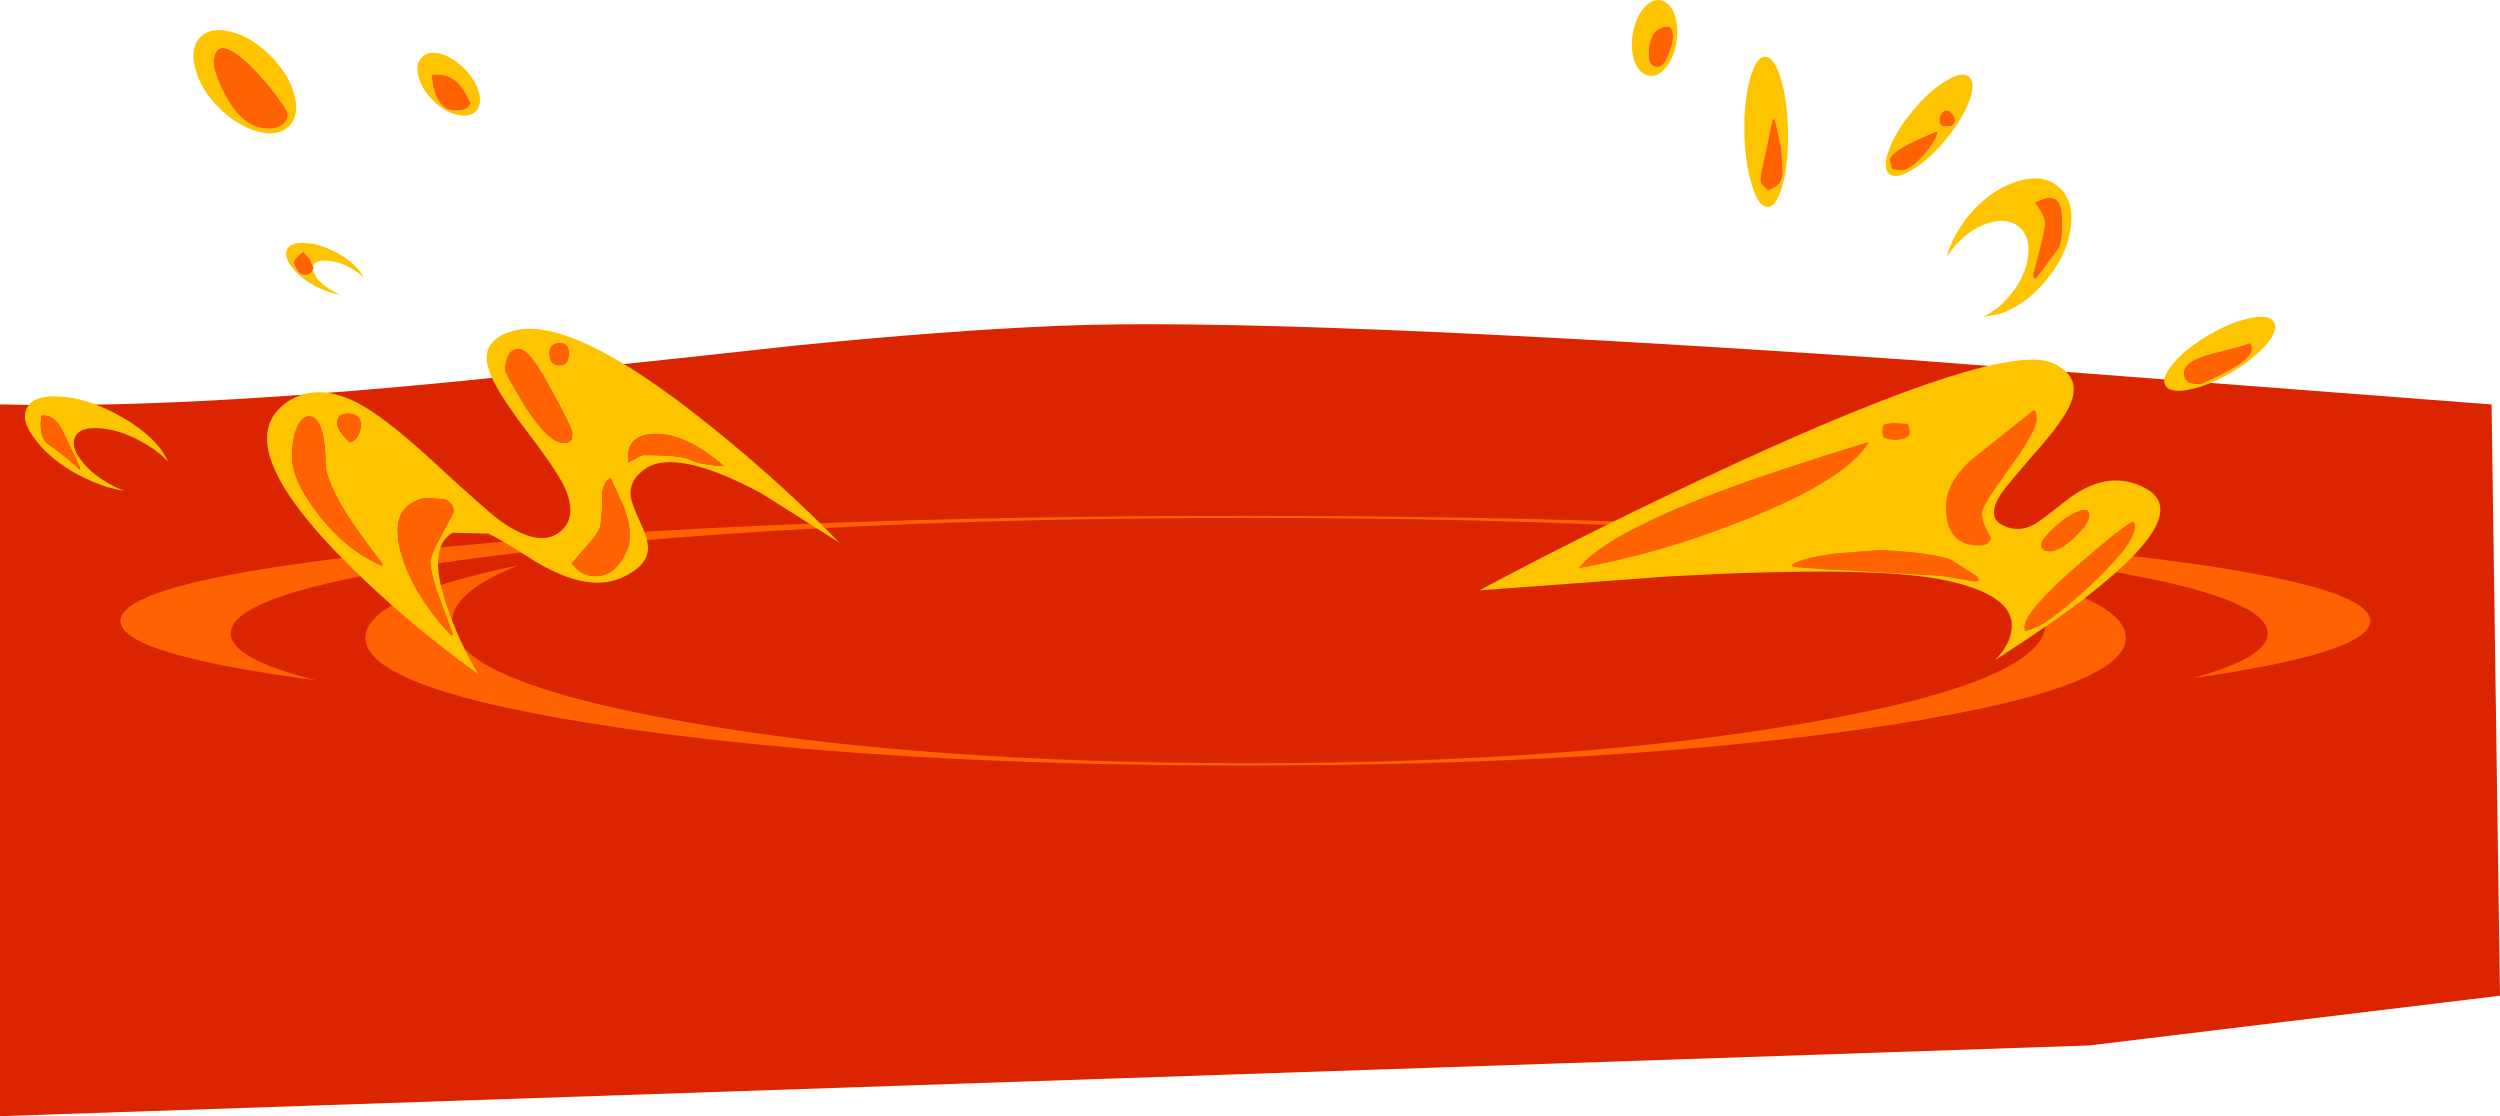 <?xml version="1.0" encoding="UTF-8" standalone="no"?>
<svg xmlns:xlink="http://www.w3.org/1999/xlink" height="191.8px" width="429.6px" xmlns="http://www.w3.org/2000/svg">
  <g transform="matrix(1.0, 0.0, 0.0, 1.0, 88.8, 81.6)">
    <path d="M339.35 -12.1 L340.8 89.5 270.2 98.05 -88.8 110.2 -88.8 -12.1 -88.3 -12.1 Q-54.45 -11.25 2.3 -17.35 L27.05 -19.95 47.7 -22.2 Q73.7 -24.8 92.95 -25.6 130.5 -27.2 238.7 -19.8 L339.35 -12.1" fill="#db2400" fill-rule="evenodd" stroke="none"/>
    <path d="M318.5 25.1 Q318.5 17.6 261.9 12.3 205.25 7.05 125.2 7.05 45.1 7.05 -11.5 12.3 -68.1 17.6 -68.1 25.1 -68.1 30.85 -34.5 35.3 -49.15 31.6 -49.15 27.25 -49.15 19.0 2.1 13.2 53.35 7.4 125.9 7.4 198.4 7.4 249.65 13.2 300.9 19.0 300.9 27.25 300.9 31.4 287.9 34.95 318.5 30.6 318.5 25.1" fill="#ff6200" fill-rule="evenodd" stroke="none"/>
    <path d="M276.5 28.0 Q276.5 37.1 232.2 43.55 187.9 49.95 125.25 49.95 62.6 49.95 18.3 43.55 -26.0 37.1 -26.0 28.0 -26.0 20.95 0.3 15.55 -11.15 20.05 -11.15 25.4 -11.15 35.4 28.95 42.45 69.05 49.55 125.8 49.55 182.55 49.55 222.65 42.45 262.75 35.4 262.75 25.4 262.75 20.3 252.55 16.0 276.5 21.3 276.5 28.0" fill="#ff6200" fill-rule="evenodd" stroke="none"/>
    <path d="M277.45 8.15 L277.75 8.05 Q278.05 8.1 278.05 8.9 278.05 11.9 270.2 19.2 262.6 26.25 259.75 26.65 L259.45 26.85 Q259.1 26.9 259.1 26.1 259.1 23.55 267.85 15.85 274.85 9.75 277.45 8.15 M260.75 -11.15 L261.05 -10.7 261.2 -9.65 Q261.2 -7.65 256.5 -1.15 251.75 5.35 251.75 6.5 251.75 7.5 252.25 8.75 L253.35 11.0 252.8 11.75 Q252.2 12.15 251.35 12.15 245.6 12.15 245.6 5.55 245.6 1.0 250.6 -3.1 L260.75 -11.15 M238.95 -8.75 L239.15 -8.45 239.35 -7.45 Q239.35 -6.65 238.4 -6.25 L237.1 -6.0 235.95 -6.1 234.95 -6.4 234.85 -6.6 Q234.7 -6.75 234.7 -7.5 L234.75 -8.25 234.95 -8.65 236.45 -8.9 238.95 -8.75 M234.55 12.9 Q244.15 13.5 246.65 14.7 L251.1 17.55 251.2 18.05 Q251.25 18.3 250.5 18.3 L244.7 17.35 228.8 16.4 224.35 16.2 219.3 15.8 219.2 15.4 Q220.9 14.25 226.7 13.5 L234.55 12.9 M269.2 6.0 L269.9 6.15 Q270.2 6.25 270.2 7.0 270.2 8.35 267.7 10.75 265.1 13.15 263.45 13.15 L262.5 13.05 262.45 12.9 Q262.45 12.85 262.1 12.7 261.95 12.65 261.95 11.9 261.95 11.15 264.3 8.95 266.95 6.55 269.2 6.0 M232.35 -5.65 Q228.55 0.75 211.35 7.6 196.35 13.6 182.5 16.0 186.95 10.4 206.1 3.1 215.25 -0.4 232.35 -5.65" fill="#ff6200" fill-rule="evenodd" stroke="none"/>
    <path d="M277.45 8.15 Q274.85 9.75 267.85 15.85 259.1 23.55 259.1 26.1 259.1 26.9 259.45 26.85 L259.75 26.65 Q262.6 26.25 270.2 19.2 278.05 11.9 278.05 8.9 278.05 8.1 277.75 8.05 L277.45 8.15 M165.4 19.85 Q186.6 8.55 209.5 -2.0 255.35 -23.05 263.95 -19.2 268.6 -17.1 267.25 -12.9 266.3 -9.95 261.7 -4.7 255.95 1.9 255.1 3.2 252.55 7.1 255.15 8.55 257.8 10.05 260.7 8.55 261.8 7.95 265.95 4.65 273.3 -1.3 279.95 2.35 287.6 6.55 271.7 19.4 266.85 23.35 259.95 27.95 L254.0 31.85 Q256.65 29.25 256.9 26.3 257.35 20.55 245.15 18.05 232.95 15.55 197.95 17.45 L165.4 19.85 M232.35 -5.65 Q215.25 -0.4 206.1 3.1 186.95 10.4 182.5 16.0 196.35 13.6 211.35 7.6 228.55 0.75 232.35 -5.65 M269.2 6.0 Q266.95 6.55 264.3 8.95 261.95 11.15 261.95 11.9 261.95 12.65 262.1 12.7 262.45 12.85 262.45 12.9 L262.5 13.05 263.45 13.15 Q265.1 13.15 267.7 10.75 270.2 8.35 270.2 7.0 270.2 6.25 269.9 6.15 L269.2 6.0 M234.55 12.9 L226.7 13.5 Q220.9 14.25 219.2 15.4 L219.3 15.8 224.35 16.2 228.8 16.4 244.7 17.35 250.5 18.3 Q251.25 18.3 251.2 18.05 L251.1 17.55 246.65 14.7 Q244.15 13.5 234.55 12.9 M238.95 -8.75 L236.45 -8.9 234.95 -8.65 234.75 -8.25 234.7 -7.5 Q234.7 -6.75 234.85 -6.6 L234.95 -6.4 235.95 -6.1 237.1 -6.0 238.4 -6.25 Q239.35 -6.65 239.35 -7.45 L239.15 -8.45 238.95 -8.75 M260.75 -11.15 L250.6 -3.1 Q245.6 1.0 245.6 5.55 245.6 12.15 251.35 12.15 252.2 12.15 252.8 11.75 L253.35 11.0 252.25 8.75 Q251.75 7.5 251.75 6.5 251.75 5.35 256.5 -1.15 261.2 -7.65 261.2 -9.65 L261.05 -10.7 260.75 -11.15" fill="#ffc400" fill-rule="evenodd" stroke="none"/>
    <path d="M-39.95 -12.15 Q-34.9 -16.05 -27.7 -12.55 -22.85 -10.1 -14.75 -2.65 -5.15 6.25 -2.55 8.1 3.75 12.45 7.2 9.95 10.7 7.4 8.15 2.0 6.8 -0.9 1.05 -8.4 -4.05 -15.2 -4.9 -18.35 -6.25 -23.05 -0.8 -24.7 9.35 -27.7 33.4 -8.3 45.45 1.4 55.45 11.65 L42.0 3.15 Q27.5 -4.6 22.15 -1.1 19.4 0.75 19.55 3.45 19.65 4.8 21.3 8.35 22.8 11.5 22.5 13.2 22.1 15.8 18.2 17.6 12.0 20.55 2.1 14.2 -3.25 10.8 -4.9 10.1 L-11.0 9.95 Q-15.75 12.6 -11.6 23.7 -9.6 29.3 -6.6 34.25 -18.65 25.6 -28.9 15.45 -49.35 -4.85 -39.95 -12.15 M-10.85 6.4 Q-10.85 4.85 -12.35 4.2 L-15.65 3.95 Q-20.45 4.95 -20.45 9.55 -20.45 13.5 -17.8 18.6 -15.25 23.5 -11.2 27.65 L-10.95 27.4 -13.1 21.65 Q-14.85 16.95 -14.85 15.0 -14.85 13.8 -12.85 10.2 L-10.85 6.4 M-23.1 15.25 Q-27.35 9.7 -29.2 6.8 -32.2 2.0 -32.85 -1.25 -32.85 -10.0 -35.7 -10.05 -36.85 -10.1 -37.7 -8.25 -38.6 -6.25 -38.6 -3.1 -38.6 0.95 -34.15 6.7 -29.3 13.0 -23.1 15.65 L-23.1 15.25 M-26.8 -8.6 Q-26.8 -10.4 -28.8 -10.5 -30.85 -10.65 -30.85 -8.9 -30.85 -7.7 -28.8 -5.65 -27.95 -5.65 -27.35 -6.65 -26.8 -7.55 -26.8 -8.6 M16.1 0.5 Q15.5 0.85 15.05 1.75 14.7 2.55 14.7 3.05 14.7 7.05 14.35 8.85 14.1 9.95 12.05 12.2 L9.45 15.25 10.7 16.5 Q12.0 17.4 13.6 17.4 16.45 17.4 18.2 14.4 19.45 12.2 19.45 10.6 19.45 8.4 18.4 5.55 L16.1 0.5 M9.55 -7.1 Q9.55 -7.8 7.3 -12.05 L4.8 -16.65 Q1.75 -22.45 -0.35 -21.6 -2.05 -20.95 -2.05 -17.75 L1.45 -11.75 Q5.5 -5.5 8.05 -5.5 8.8 -5.5 9.15 -5.8 L9.45 -6.15 9.55 -7.1 M9.05 -20.65 Q9.05 -22.8 7.3 -22.7 5.55 -22.65 5.55 -20.75 L5.75 -19.75 Q6.15 -18.75 7.3 -18.75 8.3 -18.75 8.75 -19.5 L9.05 -20.65 M35.6 -1.5 Q29.15 -7.05 23.9 -7.05 19.1 -7.0 19.1 -2.95 19.1 -1.7 19.45 -2.4 20.1 -2.5 20.75 -3.0 21.3 -3.4 21.95 -3.4 28.15 -3.4 29.7 -2.65 31.55 -1.7 35.6 -1.5" fill="#ffc400" fill-rule="evenodd" stroke="none"/>
    <path d="M35.6 -1.5 Q31.55 -1.7 29.7 -2.65 28.15 -3.4 21.95 -3.4 21.3 -3.4 20.75 -3.0 20.1 -2.5 19.45 -2.4 19.1 -1.7 19.1 -2.95 19.1 -7.0 23.9 -7.05 29.15 -7.05 35.6 -1.5 M9.05 -20.65 L8.75 -19.5 Q8.3 -18.75 7.3 -18.75 6.15 -18.75 5.75 -19.75 L5.55 -20.75 Q5.55 -22.65 7.3 -22.7 9.05 -22.8 9.05 -20.65 M9.55 -7.1 L9.45 -6.15 9.15 -5.8 Q8.8 -5.5 8.05 -5.5 5.5 -5.5 1.45 -11.75 L-2.05 -17.75 Q-2.05 -20.95 -0.35 -21.6 1.75 -22.45 4.8 -16.65 L7.3 -12.05 Q9.55 -7.8 9.55 -7.1 M16.1 0.5 L18.4 5.55 Q19.45 8.4 19.45 10.6 19.45 12.2 18.2 14.4 16.45 17.4 13.6 17.4 12.0 17.4 10.7 16.5 L9.45 15.25 12.05 12.2 Q14.1 9.95 14.35 8.85 14.7 7.05 14.7 3.05 14.7 2.55 15.05 1.75 15.5 0.85 16.1 0.5 M-26.8 -8.6 Q-26.8 -7.55 -27.35 -6.65 -27.95 -5.65 -28.8 -5.65 -30.85 -7.7 -30.85 -8.9 -30.85 -10.65 -28.8 -10.5 -26.8 -10.4 -26.8 -8.6 M-23.1 15.25 L-23.1 15.65 Q-29.3 13.0 -34.15 6.7 -38.6 0.95 -38.6 -3.1 -38.6 -6.25 -37.7 -8.25 -36.85 -10.1 -35.7 -10.05 -32.85 -10.0 -32.85 -1.25 -32.2 2.0 -29.2 6.8 -27.35 9.7 -23.1 15.25 M-10.85 6.4 L-12.85 10.2 Q-14.85 13.8 -14.85 15.0 -14.85 16.95 -13.1 21.65 L-10.95 27.4 -11.2 27.65 Q-15.25 23.5 -17.8 18.6 -20.45 13.5 -20.45 9.55 -20.45 4.95 -15.65 3.95 L-12.35 4.2 Q-10.85 4.85 -10.85 6.4" fill="#ff6200" fill-rule="evenodd" stroke="none"/>
    <path d="M199.3 -74.45 Q198.9 -71.8 197.5 -70.05 196.15 -68.35 194.6 -68.6 193.0 -68.85 192.15 -70.85 191.35 -72.95 191.75 -75.6 192.15 -78.3 193.55 -80.05 194.9 -81.8 196.5 -81.55 198.05 -81.3 198.9 -79.25 199.7 -77.15 199.3 -74.45 M244.2 -59.1 Q235.95 -55.8 235.95 -54.1 L236.15 -53.05 236.3 -52.6 236.7 -52.45 238.05 -52.35 Q239.4 -52.35 241.65 -54.8 243.9 -57.25 244.2 -59.1 M216.2 -61.1 L215.8 -61.1 214.7 -55.8 Q213.7 -51.65 213.7 -50.6 213.7 -50.25 214.0 -49.85 L215.05 -48.85 Q216.7 -49.55 217.2 -50.4 217.55 -51.0 217.55 -52.3 L217.3 -56.15 216.2 -61.1 M198.7 -75.35 Q198.7 -77.7 196.6 -76.8 194.5 -75.9 194.5 -72.25 194.5 -71.5 194.65 -71.1 194.95 -70.1 196.0 -70.1 197.15 -70.1 198.0 -72.4 198.7 -74.25 198.7 -75.35 M245.6 -57.65 Q242.75 -54.2 239.9 -52.5 237.05 -50.7 235.85 -51.7 234.65 -52.7 235.8 -55.9 236.95 -59.0 239.8 -62.45 242.6 -65.9 245.5 -67.65 248.35 -69.4 249.55 -68.4 250.75 -67.4 249.6 -64.25 248.4 -61.1 245.6 -57.65 M218.45 -59.0 Q218.55 -53.7 217.55 -49.9 216.5 -46.05 214.95 -46.05 213.4 -46.0 212.25 -49.8 211.05 -53.55 210.95 -58.85 210.85 -64.15 211.9 -68.0 212.95 -71.8 214.5 -71.85 216.05 -71.85 217.2 -68.1 218.35 -64.3 218.45 -59.0 M246.05 -62.6 Q245.2 -62.75 244.75 -62.0 244.45 -61.5 244.45 -61.05 L244.55 -60.25 Q244.7 -60.15 244.8 -60.1 L244.85 -59.95 245.8 -59.85 Q246.6 -59.85 246.9 -60.2 L247.2 -60.85 246.85 -61.9 246.05 -62.6 M262.85 -33.5 Q259.3 -29.15 254.8 -27.65 L251.85 -27.1 Q254.45 -28.25 256.65 -30.9 259.25 -34.05 259.7 -37.55 260.15 -41.0 258.1 -42.65 256.1 -44.3 252.8 -43.25 249.45 -42.15 246.85 -39.0 L245.75 -37.5 Q246.7 -41.1 249.45 -44.5 253.05 -48.85 257.6 -50.35 262.1 -51.85 264.85 -49.55 267.65 -47.3 267.05 -42.55 266.45 -37.85 262.85 -33.5 M265.6 -43.0 Q265.6 -45.8 265.0 -46.75 263.95 -48.5 260.85 -46.75 262.6 -44.6 262.6 -43.0 262.6 -42.05 260.6 -34.55 260.6 -33.8 260.7 -33.75 L261.1 -33.75 265.0 -38.95 Q265.6 -40.05 265.6 -43.0 M294.55 -17.55 Q290.7 -15.3 287.4 -14.65 284.1 -14.0 283.3 -15.35 282.55 -16.7 284.75 -19.25 286.95 -21.8 290.8 -24.05 294.6 -26.3 297.95 -26.95 301.2 -27.6 301.95 -26.25 302.75 -24.9 300.6 -22.35 298.35 -19.8 294.55 -17.55 M-39.35 -62.0 Q-39.35 -62.6 -41.35 -65.25 -43.5 -68.1 -45.7 -70.25 -52.1 -76.45 -52.1 -70.3 -51.45 -67.7 -49.95 -65.0 -46.95 -59.5 -42.7 -59.5 -41.25 -59.5 -40.35 -60.1 -39.35 -60.8 -39.35 -62.0 M297.75 -22.65 Q297.3 -22.35 291.2 -20.8 286.45 -19.6 286.45 -17.5 286.45 -16.75 286.75 -16.35 287.35 -15.65 289.2 -15.65 289.95 -15.65 293.75 -17.65 298.2 -19.95 298.2 -21.7 L298.05 -22.5 Q297.8 -22.6 297.75 -22.65 M-51.25 -63.15 Q-54.35 -66.3 -55.25 -69.85 -56.2 -73.4 -54.35 -75.25 -52.5 -77.05 -48.95 -76.1 -45.4 -75.15 -42.3 -72.0 -39.15 -68.85 -38.2 -65.25 -37.3 -61.7 -39.15 -59.9 -41.0 -58.05 -44.5 -59.0 -48.1 -60.0 -51.25 -63.15 M-7.9 -63.9 Q-9.15 -66.35 -10.0 -67.25 -11.75 -69.05 -14.4 -68.75 -14.55 -69.25 -14.55 -68.0 -14.45 -66.55 -13.9 -65.2 -12.85 -62.6 -10.65 -62.6 -8.8 -62.6 -8.25 -63.25 L-7.9 -63.9 M-14.45 -64.4 Q-16.35 -66.3 -16.9 -68.5 -17.45 -70.65 -16.3 -71.75 -15.2 -72.9 -13.05 -72.35 -10.9 -71.7 -9.0 -69.8 -7.1 -67.85 -6.5 -65.75 -5.95 -63.6 -7.05 -62.45 -8.2 -61.35 -10.35 -61.9 -12.55 -62.45 -14.45 -64.4 M-35.0 -35.7 L-35.5 -37.0 -36.7 -38.35 -38.0 -37.25 -38.35 -36.5 Q-37.65 -34.35 -36.45 -34.35 -35.65 -34.35 -35.3 -34.75 L-35.05 -35.2 -34.4 -33.85 Q-33.25 -32.4 -31.25 -31.4 L-30.3 -30.95 Q-32.3 -31.25 -34.45 -32.35 -37.15 -33.75 -38.65 -35.7 -40.1 -37.55 -39.45 -38.8 -38.75 -40.0 -36.3 -39.85 -33.85 -39.7 -31.1 -38.25 -28.4 -36.85 -26.95 -34.95 L-26.15 -33.75 Q-27.15 -34.8 -28.85 -35.7 -30.8 -36.75 -32.65 -36.8 -34.4 -36.95 -34.9 -36.05 L-35.0 -35.7 M-69.0 -10.55 Q-64.05 -8.0 -61.35 -4.65 -60.4 -3.4 -59.95 -2.3 -61.8 -4.3 -64.85 -5.9 -68.4 -7.8 -71.7 -8.0 -75.0 -8.25 -75.85 -6.6 -76.75 -4.95 -74.85 -2.5 -72.9 0.1 -69.25 1.95 L-67.5 2.75 Q-71.15 2.15 -75.05 0.15 -80.0 -2.45 -82.65 -5.95 -85.35 -9.3 -84.15 -11.55 -82.9 -13.8 -78.4 -13.45 -74.0 -13.2 -69.0 -10.55 M-75.05 -1.25 L-77.8 -7.05 Q-79.35 -10.5 -81.65 -10.15 L-81.7 -9.95 -81.8 -8.85 Q-81.8 -6.2 -80.55 -5.3 -76.95 -2.8 -75.15 -0.9 L-75.05 -1.25" fill="#ffc400" fill-rule="evenodd" stroke="none"/>
    <path d="M198.7 -75.35 Q198.7 -74.25 198.0 -72.4 197.15 -70.1 196.0 -70.1 194.95 -70.1 194.65 -71.1 194.5 -71.5 194.5 -72.25 194.5 -75.9 196.6 -76.8 198.7 -77.7 198.7 -75.35 M216.2 -61.1 L217.3 -56.15 217.55 -52.3 Q217.55 -51.0 217.2 -50.4 216.7 -49.55 215.05 -48.85 L214.0 -49.85 Q213.7 -50.25 213.7 -50.6 213.7 -51.65 214.7 -55.8 L215.8 -61.1 216.2 -61.1 M244.2 -59.1 Q243.9 -57.25 241.65 -54.8 239.4 -52.35 238.05 -52.35 L236.7 -52.45 236.3 -52.6 236.15 -53.05 235.95 -54.1 Q235.95 -55.8 244.2 -59.1 M246.05 -62.6 L246.85 -61.9 247.2 -60.85 246.9 -60.2 Q246.6 -59.85 245.8 -59.85 L244.85 -59.95 244.8 -60.1 Q244.7 -60.15 244.55 -60.25 L244.45 -61.05 Q244.45 -61.5 244.75 -62.0 245.2 -62.75 246.05 -62.6 M265.6 -43.0 Q265.6 -40.05 265.0 -38.95 L261.1 -33.75 260.7 -33.75 Q260.6 -33.8 260.6 -34.55 262.6 -42.05 262.6 -43.0 262.6 -44.6 260.85 -46.75 263.95 -48.5 265.0 -46.75 265.6 -45.8 265.6 -43.0 M297.75 -22.65 Q297.8 -22.6 298.05 -22.5 L298.2 -21.7 Q298.2 -19.95 293.75 -17.65 289.95 -15.65 289.2 -15.65 287.35 -15.65 286.75 -16.35 286.45 -16.75 286.45 -17.5 286.45 -19.6 291.2 -20.8 297.3 -22.35 297.75 -22.65 M-39.35 -62.0 Q-39.35 -60.8 -40.35 -60.1 -41.25 -59.5 -42.7 -59.5 -46.95 -59.5 -49.95 -65.0 -51.45 -67.7 -52.1 -70.3 -52.1 -76.45 -45.7 -70.25 -43.5 -68.1 -41.35 -65.25 -39.35 -62.6 -39.35 -62.0 M-7.9 -63.9 L-8.25 -63.25 Q-8.8 -62.6 -10.65 -62.6 -12.85 -62.6 -13.9 -65.2 -14.45 -66.55 -14.55 -68.0 -14.55 -69.25 -14.4 -68.75 -11.75 -69.05 -10.0 -67.25 -9.15 -66.35 -7.9 -63.9 M-35.05 -35.2 L-35.3 -34.75 Q-35.65 -34.35 -36.45 -34.35 -37.65 -34.35 -38.35 -36.5 L-38.0 -37.25 -36.7 -38.35 -35.5 -37.0 -35.0 -35.7 -34.95 -35.5 -35.05 -35.2 M-75.05 -1.25 L-75.15 -0.9 Q-76.95 -2.8 -80.55 -5.3 -81.8 -6.2 -81.8 -8.85 L-81.7 -9.95 -81.65 -10.15 Q-79.35 -10.5 -77.8 -7.05 L-75.05 -1.25" fill="#ff6200" fill-rule="evenodd" stroke="none"/>
  </g>
</svg>
